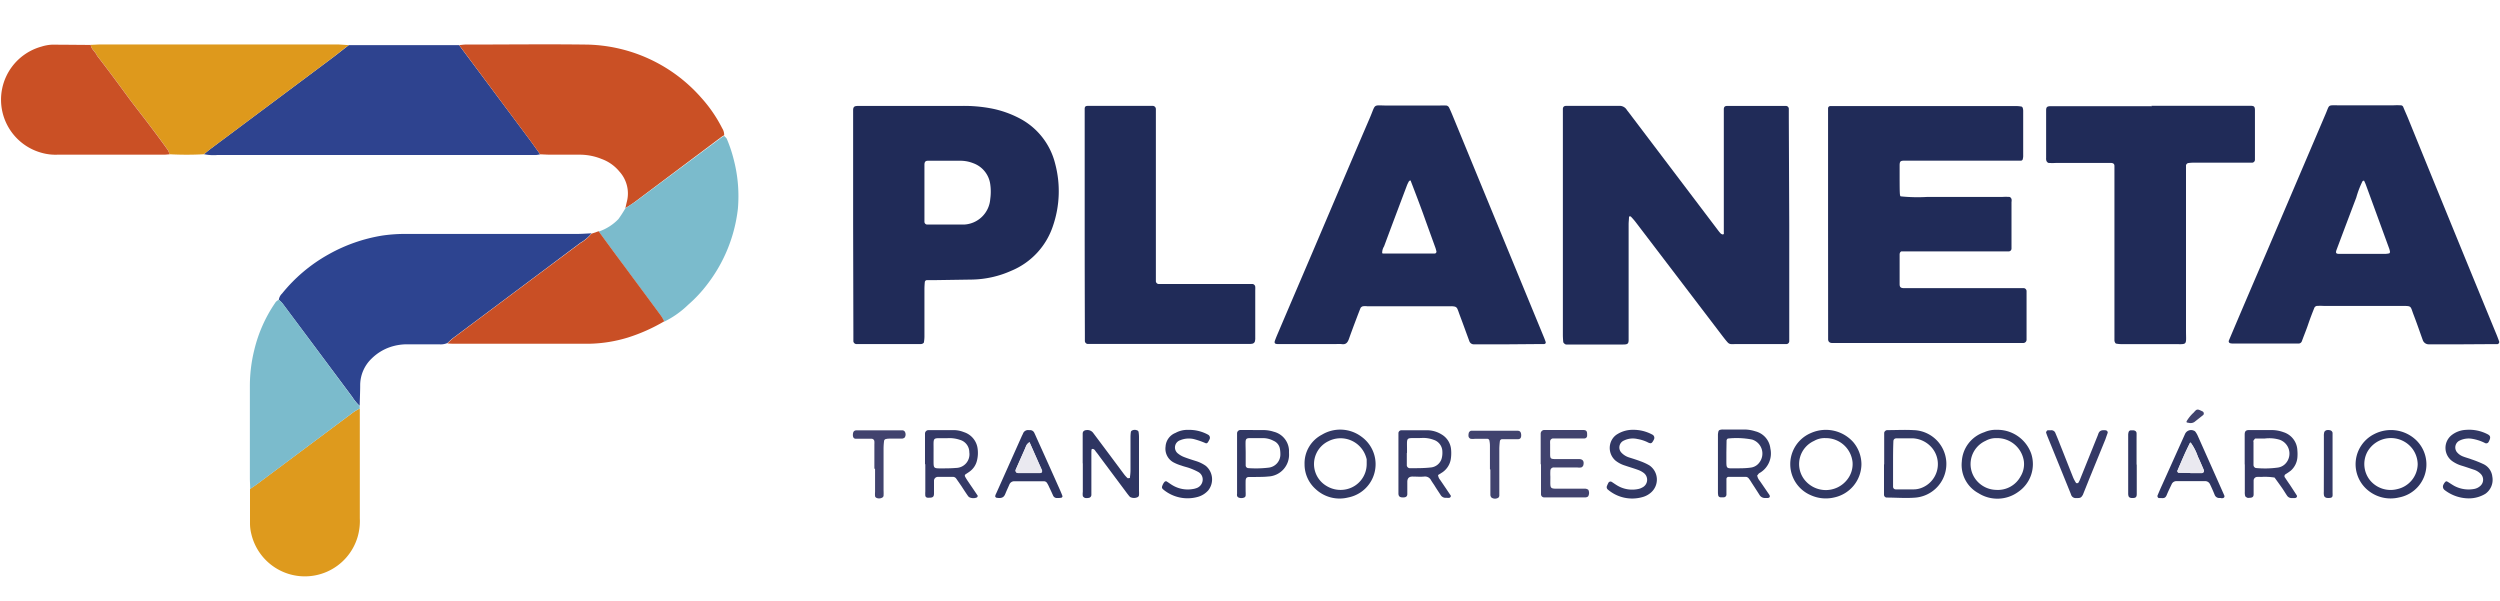 <svg id="Camada_1" data-name="Camada 1" xmlns="http://www.w3.org/2000/svg" viewBox="0 0 400 96.16"><defs><style>.cls-1{fill:#202b58;}.cls-2{fill:#2d4490;}.cls-3{fill:#2e438f;}.cls-4{fill:#ca5025;}.cls-5{fill:#de991c;}.cls-6{fill:#7bbbcc;}.cls-7{fill:#de9a1d;}.cls-8{fill:#c94f25;}.cls-9{fill:#2e3562;}.cls-10{fill:#313864;}.cls-11{fill:#41436e;}.cls-12{fill:#343966;}.cls-13{fill:#eae9f0;}</style></defs><path class="cls-1" d="M286.28,36V53.41c0,.4,0,.79,0,1.18a.47.47,0,0,1-.41.46c-.23,0-.45,0-.68,0h-7.61a3.68,3.68,0,0,1-.67,0,.77.77,0,0,1-.44-.22c-.31-.33-.58-.69-.86-1.05q-6.91-9.07-13.84-18.16c-.27-.36-.57-.69-.86-1,0,0-.11,0-.16,0s-.11.05-.11.08c0,.39-.06.79-.06,1.18V53c0,.45,0,.9,0,1.36,0,.62-.15.76-.84.76h-9a.54.54,0,0,1-.32-.05c-.13-.09-.29-.23-.3-.36a12.2,12.2,0,0,1-.06-1.35V21.69c0-1.41,0-2.82,0-4.23,0-.35.17-.51.52-.52h4.57c1.29,0,2.59,0,3.89,0a1.34,1.34,0,0,1,1.26.66c.13.18.28.35.41.53l13.89,18.34c.21.27.4.55.63.8a.68.68,0,0,0,.39.24c.27,0,.19-.22.19-.36,0-.5,0-1,0-1.52V18.69c0-.4,0-.79,0-1.19s.17-.53.48-.55l.34,0h8.8l.33,0a.47.47,0,0,1,.45.42c0,.51,0,1,0,1.52Z"/><path class="cls-1" d="M292.49,35.89V18.64c0-.45,0-.9,0-1.35a.37.37,0,0,1,.34-.32c.28,0,.56,0,.84,0h28.92a4.58,4.58,0,0,1,.83.08c.09,0,.19.13.22.22a1.66,1.66,0,0,1,.07.49v7.11a1.7,1.7,0,0,1-.05.5c0,.15-.11.33-.32.34-.5,0-1,0-1.51,0H304.62c-.55,0-.67.14-.68.71v.68c0,4,0,4.29.2,4.32a26.79,26.79,0,0,0,4.2.09c4,0,8,0,12,0a9.32,9.32,0,0,1,1.18,0c.12,0,.26.19.32.32a1.38,1.38,0,0,1,0,.5v7.1c0,.12,0,.23,0,.34a.45.45,0,0,1-.39.45l-1.52,0H305.59c-.45,0-.9,0-1.35,0-.09,0-.19.12-.24.21a.72.72,0,0,0-.06.33c0,1.58,0,3.15,0,4.73,0,.43.18.6.62.61h17.75c.51,0,1,0,1.52,0a.5.5,0,0,1,.42.45c0,2.59,0,5.18,0,7.77a.53.53,0,0,1-.5.56l-1.35,0H293.15c-.41,0-.65-.22-.65-.6s0-.9,0-1.35Z"/><path class="cls-1" d="M393.88,55.09c-1.75,0-3.5,0-5.24,0a1,1,0,0,1-1-.69c-.48-1.32-.93-2.65-1.45-4-.58-1.49-.23-1.45-2-1.45H371.85a9.24,9.24,0,0,0-1.18,0,.55.55,0,0,0-.37.29c-.36.89-.7,1.78-1,2.67s-.68,1.79-1,2.68a.57.57,0,0,1-.51.38l-.51,0h-9.8c-.23,0-.45,0-.67-.06a.32.32,0,0,1-.2-.4l.39-.93q2.77-6.53,5.56-13,4.77-11.17,9.54-22.35c.66-1.55.3-1.38,2.06-1.38h8.79a11.53,11.53,0,0,1,1.18,0,.42.42,0,0,1,.39.27c.23.57.49,1.14.73,1.71Q392.23,36,399.27,53.11c.22.52.41,1,.61,1.58a.37.37,0,0,1-.26.37c-.34,0-.67,0-1,0Zm-16-14.47h3.72a3,3,0,0,0,.66-.08c.06,0,.15-.16.14-.24a2.88,2.88,0,0,0-.17-.64q-1.85-5.07-3.7-10.12c-.08-.21-.18-.42-.27-.62a.13.13,0,0,0-.11,0A.31.31,0,0,0,378,29,15.11,15.11,0,0,0,377,31.62c-1.06,2.78-2.11,5.57-3.15,8.35-.18.49-.09.64.38.65Z"/><path class="cls-1" d="M241.28,55.09c-1.81,0-3.61,0-5.41,0a.75.75,0,0,1-.78-.52c-.51-1.37-1-2.75-1.52-4.12-.14-.37-.25-.75-.42-1.1a.64.64,0,0,0-.37-.29,2.54,2.54,0,0,0-.67-.06H218.75a3,3,0,0,0-.67,0,.66.66,0,0,0-.39.27c-.38.94-.73,1.89-1.09,2.84-.25.68-.51,1.37-.75,2.06s-.53,1-1.23.88a5.89,5.89,0,0,0-.84,0h-9.3c-.52,0-.64-.16-.47-.61s.33-.84.51-1.25c1.78-4.19,3.58-8.38,5.37-12.57,3.09-7.25,6.16-14.5,9.27-21.73,1.05-2.44.38-2,3-2s5.41,0,8.12,0a9.31,9.31,0,0,1,1.18,0,.64.64,0,0,1,.37.28c.2.4.38.82.55,1.23Q239.7,36.19,247,53.9c.11.26.21.53.3.79s-.14.36-.27.36c-.28,0-.56,0-.84,0ZM221.15,40.51a.52.52,0,0,0,.16.06l8.26,0a.31.31,0,0,0,.26-.35c-.06-.22-.11-.44-.19-.65-.67-1.85-1.34-3.69-2-5.54-.62-1.69-1.26-3.37-1.89-5,0-.15-.13-.19-.22-.11a1.31,1.31,0,0,0-.12.11c-.1.2-.21.4-.29.61-1.23,3.26-2.46,6.51-3.67,9.78A1.93,1.93,0,0,0,221.15,40.51Z"/><path class="cls-1" d="M136.5,35.88V19c0-.46,0-.91,0-1.36,0-.63.29-.67.73-.69h16.56a23.22,23.22,0,0,1,4.71.38A16.43,16.43,0,0,1,163.25,19a11.21,11.21,0,0,1,5.56,7.13,17.1,17.1,0,0,1-.33,10,11.75,11.75,0,0,1-6.69,7.2,16.07,16.07,0,0,1-6.22,1.4l-5.91.09-1.35,0a.35.35,0,0,0-.34.31,11.46,11.46,0,0,0-.06,1.17v7.61a6,6,0,0,1-.08.84c0,.09-.12.18-.21.23a.75.75,0,0,1-.33.07H137.15l-.16,0a.51.51,0,0,1-.45-.43c0-.51,0-1,0-1.52Zm11.41-5.11h0V35.5a.45.45,0,0,0,.42.43h5.9a4.41,4.41,0,0,0,4.21-4.09,8.48,8.48,0,0,0,0-2.36,4.17,4.17,0,0,0-2.73-3.37,5.53,5.53,0,0,0-2-.39c-1.75,0-3.49,0-5.24,0-.4,0-.56.19-.56.65Z"/><path class="cls-2" d="M71.59,54.88a2.67,2.67,0,0,1-1.31.21h-5a8.47,8.47,0,0,0-2.82.43,7.8,7.8,0,0,0-3,1.85,5.92,5.92,0,0,0-1.83,4.21c0,1.12-.06,2.24-.08,3.36a6.86,6.86,0,0,1-1.17-1.41Q50.77,56,45.2,48.55a4.62,4.62,0,0,0-.59-.58,1.7,1.7,0,0,1,.52-1,25.47,25.47,0,0,1,7.46-6.28,26,26,0,0,1,8.58-3,25.13,25.13,0,0,1,3.88-.26H92.29c.79,0,1.57-.07,2.36-.1a6.44,6.44,0,0,1-1.78,1.51Q82.75,46.43,72.6,54C72.24,54.26,71.92,54.58,71.59,54.88Z"/><path class="cls-1" d="M344.22,16.93h15.9c.54,0,.67.15.67.72q0,3.8,0,7.61c0,.11,0,.22,0,.33a.48.48,0,0,1-.42.44l-1.35,0h-7.95a5.65,5.65,0,0,0-1,.07.51.51,0,0,0-.31.33c0,.51,0,1,0,1.52q0,12.44,0,24.86c0,2.61.35,2.23-2.21,2.25-2.71,0-5.41,0-8.12,0a4.58,4.58,0,0,1-.83-.08c-.09,0-.18-.14-.22-.23a.75.75,0,0,1-.07-.33c0-.51,0-1,0-1.52V28.07c0-.51,0-1,0-1.52,0-.32-.19-.47-.55-.48h-8.79a9.24,9.24,0,0,1-1.18,0c-.13,0-.28-.17-.35-.3a1.17,1.17,0,0,1-.06-.5v-7.6c0-.54.15-.67.72-.68h16.23Z"/><path class="cls-3" d="M86.42,24.69a3.53,3.53,0,0,1-.65.11c-.45,0-.9,0-1.35,0H34.8a7.58,7.58,0,0,1-2.18-.13c.39-.31.78-.64,1.18-.94L52.88,9.48c1-.74,1.95-1.51,2.93-2.26.39,0,.79,0,1.18,0H72.45l1,0L84.75,22.36C85.32,23.13,85.87,23.91,86.42,24.69Z"/><path class="cls-1" d="M173.55,35.85q0-8.62,0-17.24c0-.4,0-.79,0-1.19s.18-.48.55-.48h10.31a.51.51,0,0,1,.53.52c0,.51,0,1,0,1.52V43.33c0,.56,0,1.13,0,1.69a.47.47,0,0,0,.43.42c.5,0,1,0,1.52,0h12.17l1.35,0a.5.5,0,0,1,.43.45,4.07,4.07,0,0,1,0,.5v7.61a2.15,2.15,0,0,1-.07.67.58.58,0,0,1-.34.31,2.5,2.5,0,0,1-.67.05H174.68l-.68,0a.5.5,0,0,1-.42-.45c0-.39,0-.79,0-1.18Q173.55,44.65,173.55,35.85Z"/><path class="cls-4" d="M86.42,24.69c-.55-.78-1.1-1.56-1.67-2.33L73.46,7.21c.33,0,.67-.08,1-.08,6.37,0,12.75-.08,19.11,0a25,25,0,0,1,18.65,8.53,22.17,22.17,0,0,1,3.33,4.86,2,2,0,0,1,.32,1.12,4.45,4.45,0,0,0-.43.26L101.58,32.3c-.49.36-1,.69-1.52,1,.08-.32.14-.66.23-1a5.22,5.22,0,0,0-1.19-4.86,6.58,6.58,0,0,0-2.83-2,9.27,9.27,0,0,0-3.45-.69c-1.57,0-3.14,0-4.71,0C87.55,24.75,87,24.71,86.42,24.69Z"/><path class="cls-5" d="M55.81,7.22c-1,.75-1.94,1.52-2.93,2.26L33.8,23.74c-.4.3-.79.63-1.18.94a50.64,50.64,0,0,1-5.51,0,2.38,2.38,0,0,0-.21-.62q-1.42-2-2.89-3.92c-1.17-1.57-2.4-3.09-3.56-4.67-1.62-2.21-3.24-4.41-4.93-6.58-.24-.62-.92-1-1-1.72.56,0,1.12-.06,1.68-.06H54C54.58,7.13,55.2,7.19,55.81,7.22Z"/><path class="cls-6" d="M100.06,33.33c.51-.34,1-.67,1.52-1L115.44,22a4.45,4.45,0,0,1,.43-.26c.14.17.35.31.43.5a22.17,22.17,0,0,1,1.11,3.34,23.19,23.19,0,0,1,.65,7.84,24.31,24.31,0,0,1-4.94,12.13,21.46,21.46,0,0,1-3,3.2,15,15,0,0,1-3.83,2.71,6.77,6.77,0,0,0-.5-.87c-2-2.71-4-5.4-6-8.11-1.34-1.8-2.66-3.61-4-5.43a7.81,7.81,0,0,0,3.16-2A19.64,19.64,0,0,0,100.06,33.33Z"/><path class="cls-4" d="M14.52,7.19c.08.72.76,1.1,1,1.72,1.69,2.17,3.31,4.37,4.93,6.58,1.16,1.58,2.39,3.1,3.56,4.67q1.47,1.93,2.89,3.92a2.38,2.38,0,0,1,.21.62c-.28,0-.56.05-.84.05-5.69,0-11.38,0-17.07,0a8.15,8.15,0,0,1-2.5-.29,8.81,8.81,0,0,1-.08-17,6.76,6.76,0,0,1,1.65-.31C10.35,7.15,12.44,7.18,14.52,7.19Z"/><path class="cls-7" d="M57.57,65.35c0,1,0,2,0,3V82.9a9.18,9.18,0,0,1-.35,3,8.8,8.8,0,0,1-17-.43A7.06,7.06,0,0,1,40,83.63c0-1.8,0-3.6,0-5.4.41-.28.84-.56,1.24-.86L56.56,65.94A11.12,11.12,0,0,1,57.57,65.35Z"/><path class="cls-8" d="M95.78,37c1.33,1.82,2.65,3.63,4,5.43,2,2.71,4,5.4,6,8.11a6.77,6.77,0,0,1,.5.87A28.1,28.1,0,0,1,100.48,54a22.4,22.4,0,0,1-6.3,1c-7.08,0-14.16,0-21.24,0-.45,0-.9,0-1.35-.06.33-.3.65-.62,1-.89q10.13-7.58,20.27-15.15a6.44,6.44,0,0,0,1.78-1.51Z"/><path class="cls-6" d="M57.57,65.35a11.12,11.12,0,0,0-1,.59L41.27,77.37c-.4.3-.83.58-1.24.86,0-.56-.05-1.12-.05-1.69,0-5,0-9.91,0-14.87a24,24,0,0,1,.7-5.66A22.7,22.7,0,0,1,44,48.5a1.24,1.24,0,0,1,.62-.53,4.62,4.62,0,0,1,.59.58q5.58,7.49,11.16,15a6.86,6.86,0,0,0,1.17,1.41Z"/><path class="cls-9" d="M173.23,74.12c0-1.58,0-3.15,0-4.73,0-.38.24-.56.66-.58a1.14,1.14,0,0,1,1,.43l2.53,3.38,2.42,3.25a4.75,4.75,0,0,0,.56.62c.06.06.22,0,.32,0s.07-.1.07-.15a8.26,8.26,0,0,0,.09-1c0-1.8,0-3.6,0-5.4a5.93,5.93,0,0,1,.06-.84.37.37,0,0,1,.21-.23.92.92,0,0,1,.81,0c.09,0,.2.15.21.24a4.76,4.76,0,0,1,.07.84v8.61a5.17,5.17,0,0,1,0,.68.45.45,0,0,1-.16.27,1.32,1.32,0,0,1-1.28,0c-.15-.16-.29-.34-.43-.52l-4.34-5.82c-.2-.27-.39-.55-.61-.81s-.26-.49-.59-.53c-.18,0-.21,0-.21.71,0,1.75,0,3.49,0,5.24,0,.45,0,.9,0,1.35a.5.5,0,0,1-.51.54,1.19,1.19,0,0,1-.5,0,.61.61,0,0,1-.36-.3,2.49,2.49,0,0,1,0-.67c0-1.52,0-3,0-4.56Z"/><path class="cls-10" d="M301.47,74.3c0-1.52,0-3,0-4.56,0-.17,0-.34,0-.5a.54.54,0,0,1,.46-.42c1.41,0,2.82-.08,4.22,0a5.41,5.41,0,0,1,.41,10.79c-1.56.14-3.15,0-4.72,0a.46.46,0,0,1-.4-.46V74.3Zm1.42-.13h0c0,1.24,0,2.48,0,3.72a.42.42,0,0,0,.43.41c1,0,1.91,0,2.87,0a3.48,3.48,0,0,0,1.15-.2,4.07,4.07,0,0,0,1.83-6.38A4.29,4.29,0,0,0,306,70.13c-.84,0-1.69,0-2.53,0-.35,0-.53.18-.53.51C302.89,71.81,302.89,73,302.89,74.17Z"/><path class="cls-11" d="M246.51,74.28V70.22c0-.28,0-.56,0-.84a.59.59,0,0,1,.51-.58h6.25c.54,0,.68.17.67.73,0,.06,0,.12,0,.17a.44.44,0,0,1-.41.45l-3.55,0-1.52,0a.51.51,0,0,0-.44.42,4.38,4.38,0,0,0,0,.51c0,.5,0,1,0,1.52,0,.78.07.85.88.85h3.72c.63,0,.88.35.71,1a.58.58,0,0,1-.33.34,2.06,2.06,0,0,1-.66,0l-3.73,0a.53.53,0,0,0-.55.5,8.53,8.53,0,0,0,0,1c0,2.1-.24,1.89,1.89,1.9,1.24,0,2.48,0,3.72,0a.91.91,0,0,1,.46.18,1.09,1.09,0,0,1,0,1,.29.29,0,0,1-.11.11.75.75,0,0,1-.32.1h-6.59a.5.5,0,0,1-.55-.51V74.28Z"/><path class="cls-10" d="M208.73,74.26a5.15,5.15,0,0,1,2.78-4.71,5.67,5.67,0,0,1,6.35.34,5.42,5.42,0,0,1-2.17,9.71,5.6,5.6,0,0,1-5.17-1.33A5.29,5.29,0,0,1,208.73,74.26Zm9.94-.07c0-.14,0-.42,0-.7a4.34,4.34,0,0,0-.14-.48,4.27,4.27,0,0,0-6-2.41,4.06,4.06,0,0,0-.29,7.15,4.28,4.28,0,0,0,3.24.52A4.13,4.13,0,0,0,218.67,74.19Z"/><path class="cls-12" d="M148,74.27c0-1.63,0-3.26,0-4.89a.56.56,0,0,1,.52-.56c1.41,0,2.82,0,4.22,0a4.46,4.46,0,0,1,1.48.32,3.19,3.19,0,0,1,2.21,2.73,5,5,0,0,1-.12,1.84,3,3,0,0,1-1.08,1.67c-.26.21-.56.37-.82.57a.32.32,0,0,0,0,.3c.13.25.28.48.43.71.54.8,1.08,1.58,1.61,2.38,0,0-.07.21-.15.25a1.43,1.43,0,0,1-1,.05.71.71,0,0,1-.41-.27c-.39-.55-.75-1.12-1.12-1.68L153,76.58a.64.64,0,0,0-.58-.28c-.79,0-1.58,0-2.36,0a.62.62,0,0,0-.62.65c0,.68,0,1.35,0,2,0,.52-.18.68-.72.68a1.86,1.86,0,0,1-.33,0,.38.38,0,0,1-.34-.32,5,5,0,0,1,0-.67V74.27Zm1.37-1.91v1.35c0,1.2,0,1.24,1.22,1.23.79,0,1.58,0,2.36-.07a2.18,2.18,0,0,0,2.14-2.5,2.06,2.06,0,0,0-1.52-2,5.18,5.18,0,0,0-2-.26C149,70.16,149.41,69.71,149.37,72.36Z"/><path class="cls-10" d="M297.83,74.29a5.5,5.5,0,0,1-4.35,5.3,5.84,5.84,0,0,1-3.78-.37,5.4,5.4,0,0,1,.06-9.94,5.87,5.87,0,0,1,6.76,1.46A5.52,5.52,0,0,1,297.83,74.29Zm-5.72-4.19a3.33,3.33,0,0,0-1.85.44,4.07,4.07,0,0,0-1.7,6,4.34,4.34,0,0,0,7.06.11,4,4,0,0,0,.79-2.69A4.28,4.28,0,0,0,292.11,70.1Z"/><path class="cls-10" d="M319.49,68.77A5.73,5.73,0,0,1,325,72.6a5.38,5.38,0,0,1-2.08,6.1,5.66,5.66,0,0,1-6.35.22,5.14,5.14,0,0,1-2.68-5.08,5.23,5.23,0,0,1,3.58-4.68A4.53,4.53,0,0,1,319.49,68.77Zm-.07,1.33a3.36,3.36,0,0,0-1.72.43,4.08,4.08,0,0,0-1.2,6.62,4.21,4.21,0,0,0,2.87,1.23,4.13,4.13,0,0,0,3.92-2.15,3.78,3.78,0,0,0,.53-2.43A4.31,4.31,0,0,0,319.42,70.1Z"/><path class="cls-9" d="M388.22,74.59a5.37,5.37,0,0,1-4.37,5,5.7,5.7,0,0,1-4.94-1.11,5.39,5.39,0,0,1,.92-9,5.84,5.84,0,0,1,6.74.93A5.4,5.4,0,0,1,388.22,74.59Zm-1.39-.29a4.26,4.26,0,0,0-.85-2.51,4.32,4.32,0,0,0-7.23.56,4.15,4.15,0,0,0,.41,4.44,4.26,4.26,0,0,0,4.39,1.47A4.16,4.16,0,0,0,386.83,74.3Z"/><path class="cls-12" d="M359.15,74.31V69.57c0-.44.08-.76.67-.76h3.72a5.54,5.54,0,0,1,1.82.34,3.17,3.17,0,0,1,2.22,2.91,6.65,6.65,0,0,1,0,1.18,3.17,3.17,0,0,1-1.05,2.06,9.38,9.38,0,0,1-.83.57.36.36,0,0,0-.08.57c.28.43.56.84.85,1.26l1,1.54c.13.19,0,.43-.3.45h-.5a.86.86,0,0,1-.73-.37c-.29-.42-.54-.86-.83-1.27-.39-.56-.79-1.1-1.18-1.64a9.87,9.87,0,0,0-2.17-.1,5.17,5.17,0,0,0-.68,0,.59.59,0,0,0-.5.57c0,.74,0,1.47,0,2.2,0,.41-.19.56-.66.57a.89.89,0,0,1-.33,0c-.14-.07-.32-.16-.36-.29a2.06,2.06,0,0,1-.06-.66v-4.4Zm3.24-4.15c-.5,0-1,0-1.51,0-.12,0-.22.21-.32.34s0,.1,0,.16v3.72a.51.51,0,0,0,.36.5,15,15,0,0,0,3.54-.07,2.08,2.08,0,0,0,1.4-.85,2.35,2.35,0,0,0-1.11-3.6A5.8,5.8,0,0,0,362.39,70.16Z"/><path class="cls-12" d="M230.09,76a1.37,1.37,0,0,0,.33.78c.57.83,1.13,1.67,1.7,2.51.07.11-.07.34-.23.36s-.33,0-.5,0a.93.93,0,0,1-.87-.42c-.33-.52-.67-1-1-1.55-.18-.28-.38-.55-.55-.84a1.08,1.08,0,0,0-1.11-.59c-.62.06-1.24,0-1.85,0s-.82.31-.84.79c0,.68,0,1.35,0,2,0,.38-.21.55-.68.55s-.74-.13-.74-.65V69.6c0-.11,0-.22,0-.34a.49.49,0,0,1,.44-.42c1.4,0,2.81,0,4.21,0a4.46,4.46,0,0,1,2.24.66A3.09,3.09,0,0,1,232.18,72a6.31,6.31,0,0,1-.06,1.51,3.17,3.17,0,0,1-1.35,2.07Zm-5-3.53c0,.45,0,.9,0,1.35,0,.22,0,.44,0,.67a.5.5,0,0,0,.44.42l.34,0c1,0,2,0,3-.11a2,2,0,0,0,1.77-1.35,3.37,3.37,0,0,0,.14-1.15,2,2,0,0,0-1.37-1.92,4.73,4.73,0,0,0-2-.3C224.69,70.17,225.17,69.64,225.12,72.48Z"/><path class="cls-10" d="M281.15,76.07a1.81,1.81,0,0,0,.43.89l1.52,2.22a.45.45,0,0,1,.07.29c-.07.18-.24.21-.41.21h-.34a1,1,0,0,1-.86-.43c-.42-.67-.85-1.32-1.29-2a6.12,6.12,0,0,0-.47-.7.64.64,0,0,0-.42-.25c-.95,0-1.9,0-2.85,0a.34.34,0,0,0-.3.35c0,.68,0,1.35,0,2,0,.16,0,.33,0,.5a.44.44,0,0,1-.44.42,4.21,4.21,0,0,1-.5,0,.4.4,0,0,1-.37-.28,2.92,2.92,0,0,1-.05-.5c0-3,0-6.07,0-9.11a2.44,2.44,0,0,1,.08-.66.36.36,0,0,1,.22-.23,1.61,1.61,0,0,1,.49-.07c1.13,0,2.25,0,3.38,0a5.87,5.87,0,0,1,1.82.29,3.19,3.19,0,0,1,2.4,2.75,3.61,3.61,0,0,1-1.56,3.82,2.82,2.82,0,0,0-.29.18C281.29,75.91,281.23,76,281.15,76.07Zm-4.93-3.68h0v1c0,1.69-.08,1.55,1.53,1.54.78,0,1.57,0,2.34-.11a2,2,0,0,0,1.41-.82,2.35,2.35,0,0,0-1.16-3.67,13,13,0,0,0-3.83-.17c-.12,0-.27.18-.26.38Z"/><path class="cls-10" d="M200.46,68.81c.56,0,1.12,0,1.68,0a5.51,5.51,0,0,1,1.67.27A3.22,3.22,0,0,1,206.24,72c0,.16,0,.33,0,.5a3.48,3.48,0,0,1-3.33,3.74c-.73.08-1.46.06-2.19.08l-.85,0c-.41,0-.56.18-.57.64s0,1.13,0,1.69a5,5,0,0,1,0,.67.38.38,0,0,1-.18.26,1.14,1.14,0,0,1-1,0,.43.43,0,0,1-.19-.26.91.91,0,0,1,0-.33c0-3.1,0-6.2,0-9.3,0-.11,0-.22,0-.33a.54.54,0,0,1,.51-.56h2Zm-1.15,3.66h0c0,.68,0,1.35,0,2a.44.44,0,0,0,.41.43,17.1,17.1,0,0,0,3.2-.07,2.12,2.12,0,0,0,1.94-2.17,4.65,4.65,0,0,0-.07-.83,1.68,1.68,0,0,0-1-1.29,3.63,3.63,0,0,0-1.62-.44H200c-.57,0-.7.13-.71.67S199.31,71.91,199.31,72.47Z"/><path class="cls-10" d="M395,79.74a6.37,6.37,0,0,1-3.84-1.32.69.69,0,0,1-.2-.9,1.65,1.65,0,0,1,.28-.41.3.3,0,0,1,.27-.09c.39.22.76.49,1.15.71a4.87,4.87,0,0,0,3.27.49,2,2,0,0,0,1-.55,1.32,1.32,0,0,0,0-1.83,2.7,2.7,0,0,0-1.14-.7c-.64-.21-1.28-.44-1.92-.63a5.15,5.15,0,0,1-1.51-.73,2.61,2.61,0,0,1-.17-4.1,4,4,0,0,1,2.33-.9,6.43,6.43,0,0,1,3.44.67c.5.24.58.5.31,1.08a1.09,1.09,0,0,1-.08.15.42.42,0,0,1-.56.22,7.21,7.21,0,0,0-2.07-.69,3.28,3.28,0,0,0-2.13.34,1.22,1.22,0,0,0-.35,1.76,2.3,2.3,0,0,0,.94.7c.46.19,1,.32,1.43.49a18,18,0,0,1,1.88.75,2.5,2.5,0,0,1,1.44,2A2.74,2.74,0,0,1,397.67,79,5.06,5.06,0,0,1,395,79.74Z"/><path class="cls-10" d="M261.27,68.77a6.34,6.34,0,0,1,3.07.75.58.58,0,0,1,.26.85,1.94,1.94,0,0,1-.27.43.37.37,0,0,1-.27.12,1.4,1.4,0,0,1-.48-.18,6,6,0,0,0-1.6-.5,3.23,3.23,0,0,0-2.14.24,1.21,1.21,0,0,0-.36,2,2.87,2.87,0,0,0,1.14.7c.64.2,1.28.4,1.91.64a8.54,8.54,0,0,1,1.37.64,2.75,2.75,0,0,1,.24,4.36,3.37,3.37,0,0,1-1.33.71,6,6,0,0,1-5.54-1.19.49.49,0,0,1-.15-.6,3.82,3.82,0,0,1,.21-.46.38.38,0,0,1,.54-.18c.28.18.56.38.84.55a4.64,4.64,0,0,0,3.41.59,2,2,0,0,0,.62-.23,1.37,1.37,0,0,0,.23-2.36,3.45,3.45,0,0,0-.89-.47c-.68-.25-1.38-.45-2.08-.69a4.6,4.6,0,0,1-1.49-.77,2.67,2.67,0,0,1-.52-3.5,2.44,2.44,0,0,1,.86-.8A4.65,4.65,0,0,1,261.27,68.77Z"/><path class="cls-9" d="M169.62,78.45c.13.31.27.62.38.94a.29.29,0,0,1-.16.24,2.89,2.89,0,0,1-.66.05.65.65,0,0,1-.68-.38c-.21-.47-.42-.93-.64-1.38a4.25,4.25,0,0,0-.31-.6A.6.6,0,0,0,167,77h-4.73a.83.83,0,0,0-.78.55c-.2.46-.42.92-.61,1.39s-.41.89-1.47.69a.3.3,0,0,1-.18-.24,1.6,1.6,0,0,1,.17-.46l4.06-9.09c.07-.16.15-.3.22-.46a.85.85,0,0,1,.93-.56h.17a.73.73,0,0,1,.69.4c.15.3.28.61.42.92Q167.77,74.29,169.62,78.45Zm-4.9-7.71a2.37,2.37,0,0,0-.42.37,3.78,3.78,0,0,0-.28.61c-.5,1.12-1,2.25-1.49,3.37a.4.4,0,0,0,.35.6h3.52a.32.32,0,0,0,.29-.46Z"/><path class="cls-9" d="M355.31,79.68h-.17a.78.78,0,0,1-.79-.5c-.23-.57-.48-1.14-.75-1.7a.85.85,0,0,0-.81-.5h-4.55a.83.83,0,0,0-.79.53c-.26.55-.54,1.11-.77,1.68s-.54.52-.95.5l-.33,0a.35.35,0,0,1-.2-.4c.24-.57.48-1.14.74-1.7l3.66-8.14a1.06,1.06,0,0,1,1.4-.55.52.52,0,0,1,.27.19,3.3,3.3,0,0,1,.34.57q2.13,4.77,4.25,9.55c.14.3,0,.5-.38.51Zm-4.86-4v0h1.85a.36.36,0,0,0,.31-.48c-.31-.72-.61-1.44-.95-2.15a8.55,8.55,0,0,0-1.14-2.23s-.1,0-.11,0c-.35.7-.7,1.4-1,2.11s-.67,1.55-1,2.32a.27.27,0,0,0,.2.38Z"/><path class="cls-9" d="M190.11,68.78a6.27,6.27,0,0,1,3.18.77.55.55,0,0,1,.25.71,4.92,4.92,0,0,1-.24.45c-.09.14-.2.27-.4.2a12.55,12.55,0,0,0-1.9-.66,3.58,3.58,0,0,0-2.15.18,1.22,1.22,0,0,0-.34,2.16,3.55,3.55,0,0,0,1,.56c.63.24,1.27.44,1.91.64a5.61,5.61,0,0,1,1.51.75,2.83,2.83,0,0,1,.39,3.92,3.46,3.46,0,0,1-1.7,1.05,6.07,6.07,0,0,1-5.41-1.12c-.35-.28-.37-.4-.15-.88a1.62,1.62,0,0,1,.27-.41.32.32,0,0,1,.3-.09c.34.2.65.45,1,.65a4.75,4.75,0,0,0,3.26.58,2.59,2.59,0,0,0,.48-.12,1.46,1.46,0,0,0,1.05-1.21,1.36,1.36,0,0,0-.73-1.41,10,10,0,0,0-1.38-.61c-.42-.15-.87-.24-1.29-.4A6.75,6.75,0,0,1,187.8,74a2.48,2.48,0,0,1-1.31-2.54,2.51,2.51,0,0,1,1.6-2.2A3.91,3.91,0,0,1,190.11,68.78Z"/><path class="cls-12" d="M332.36,79.69h-.17a.77.77,0,0,1-.8-.49c-.05-.16-.12-.31-.18-.47q-1.77-4.37-3.55-8.74c-.11-.26-.2-.52-.29-.78,0-.11.14-.35.28-.37l.5,0a.68.68,0,0,1,.69.39c.26.62.52,1.24.76,1.87.71,1.77,1.4,3.55,2.11,5.32a5.76,5.76,0,0,0,.48.88s.26,0,.3,0a2.7,2.7,0,0,0,.31-.58l2.58-6.41c.1-.26.22-.52.31-.78.19-.62.51-.74,1.16-.69.25,0,.44.24.37.44s-.23.64-.35,1l-2.61,6.39c-.33.84-.67,1.67-1,2.5C333,79.6,332.89,79.69,332.36,79.69Z"/><path class="cls-11" d="M238.39,75.08V71.37a3.92,3.92,0,0,0-.08-.84.35.35,0,0,0-.33-.32l-2,0a3,3,0,0,1-.67,0,.55.55,0,0,1-.33-.32,1.18,1.18,0,0,1,0-.5.52.52,0,0,1,.4-.47,4.38,4.38,0,0,1,.51,0h6.92c.39,0,.56.22.58.67s-.14.68-.52.68H241c-.23,0-.45,0-.67,0a.37.37,0,0,0-.35.31,11.3,11.3,0,0,0-.09,1.17v6.58c0,.34,0,.68,0,1a.56.56,0,0,1-.14.29,1,1,0,0,1-1.1,0,.66.66,0,0,1-.19-.44c0-1.07,0-2.13,0-3.2v-.85Z"/><path class="cls-11" d="M139.9,75c0-1.29,0-2.58,0-3.87a4.38,4.38,0,0,0,0-.51.45.45,0,0,0-.44-.42l-2.52,0c-.31,0-.46-.19-.48-.56,0-.54.16-.79.62-.79h7.25a.5.5,0,0,1,.51.36.88.88,0,0,1-.09.79.72.72,0,0,1-.45.18c-.62,0-1.23,0-1.85,0-.23,0-.45,0-.67.06a.36.36,0,0,0-.33.33,9.94,9.94,0,0,0-.08,1.34c0,2.19,0,4.38,0,6.57a7.87,7.87,0,0,1,0,.84.38.38,0,0,1-.17.27,1,1,0,0,1-1,.05.37.37,0,0,1-.19-.25,3.78,3.78,0,0,1,0-.67V75Z"/><path class="cls-12" d="M371.82,74.32V69.78a2.06,2.06,0,0,1,.07-.66.59.59,0,0,1,.36-.29,1.2,1.2,0,0,1,.5,0,.52.52,0,0,1,.46.42c0,.22,0,.44,0,.67v8.91a4.32,4.32,0,0,1,0,.5.36.36,0,0,1-.33.32,1.83,1.83,0,0,1-.66,0,.59.59,0,0,1-.36-.29,2.15,2.15,0,0,1-.05-.67Z"/><path class="cls-9" d="M341.88,74.32c0,1.57,0,3.14,0,4.72,0,.51-.18.66-.74.64a.91.91,0,0,1-.33-.05.47.47,0,0,1-.23-.21,1.41,1.41,0,0,1-.07-.5V69.65a1.61,1.61,0,0,1,.06-.49.4.4,0,0,1,.36-.31c.11,0,.22,0,.33,0,.34,0,.58.18.59.45s0,.56,0,.84c0,1.4,0,2.81,0,4.21Z"/><path class="cls-11" d="M350.32,67.68l-.32-.06c-.15,0-.19-.11-.13-.24A6,6,0,0,1,351,66c.53-.62.58-.57,1.42-.17a.38.38,0,0,1,.11.56l-1.43,1.13A1.14,1.14,0,0,1,350.32,67.68Z"/><path class="cls-13" d="M164.72,70.74l2,4.49a.32.32,0,0,1-.29.46h-3.52a.4.4,0,0,1-.35-.6c.49-1.12,1-2.25,1.49-3.37a3.78,3.78,0,0,1,.28-.61A2.37,2.37,0,0,1,164.72,70.74Z"/><path class="cls-13" d="M350.45,75.66h-1.84a.27.27,0,0,1-.2-.38c.32-.77.64-1.55,1-2.32s.67-1.41,1-2.11c0,0,.1,0,.11,0a8.55,8.55,0,0,1,1.14,2.23c.34.71.64,1.43.95,2.15a.36.36,0,0,1-.31.48h-1.85Z"/></svg>